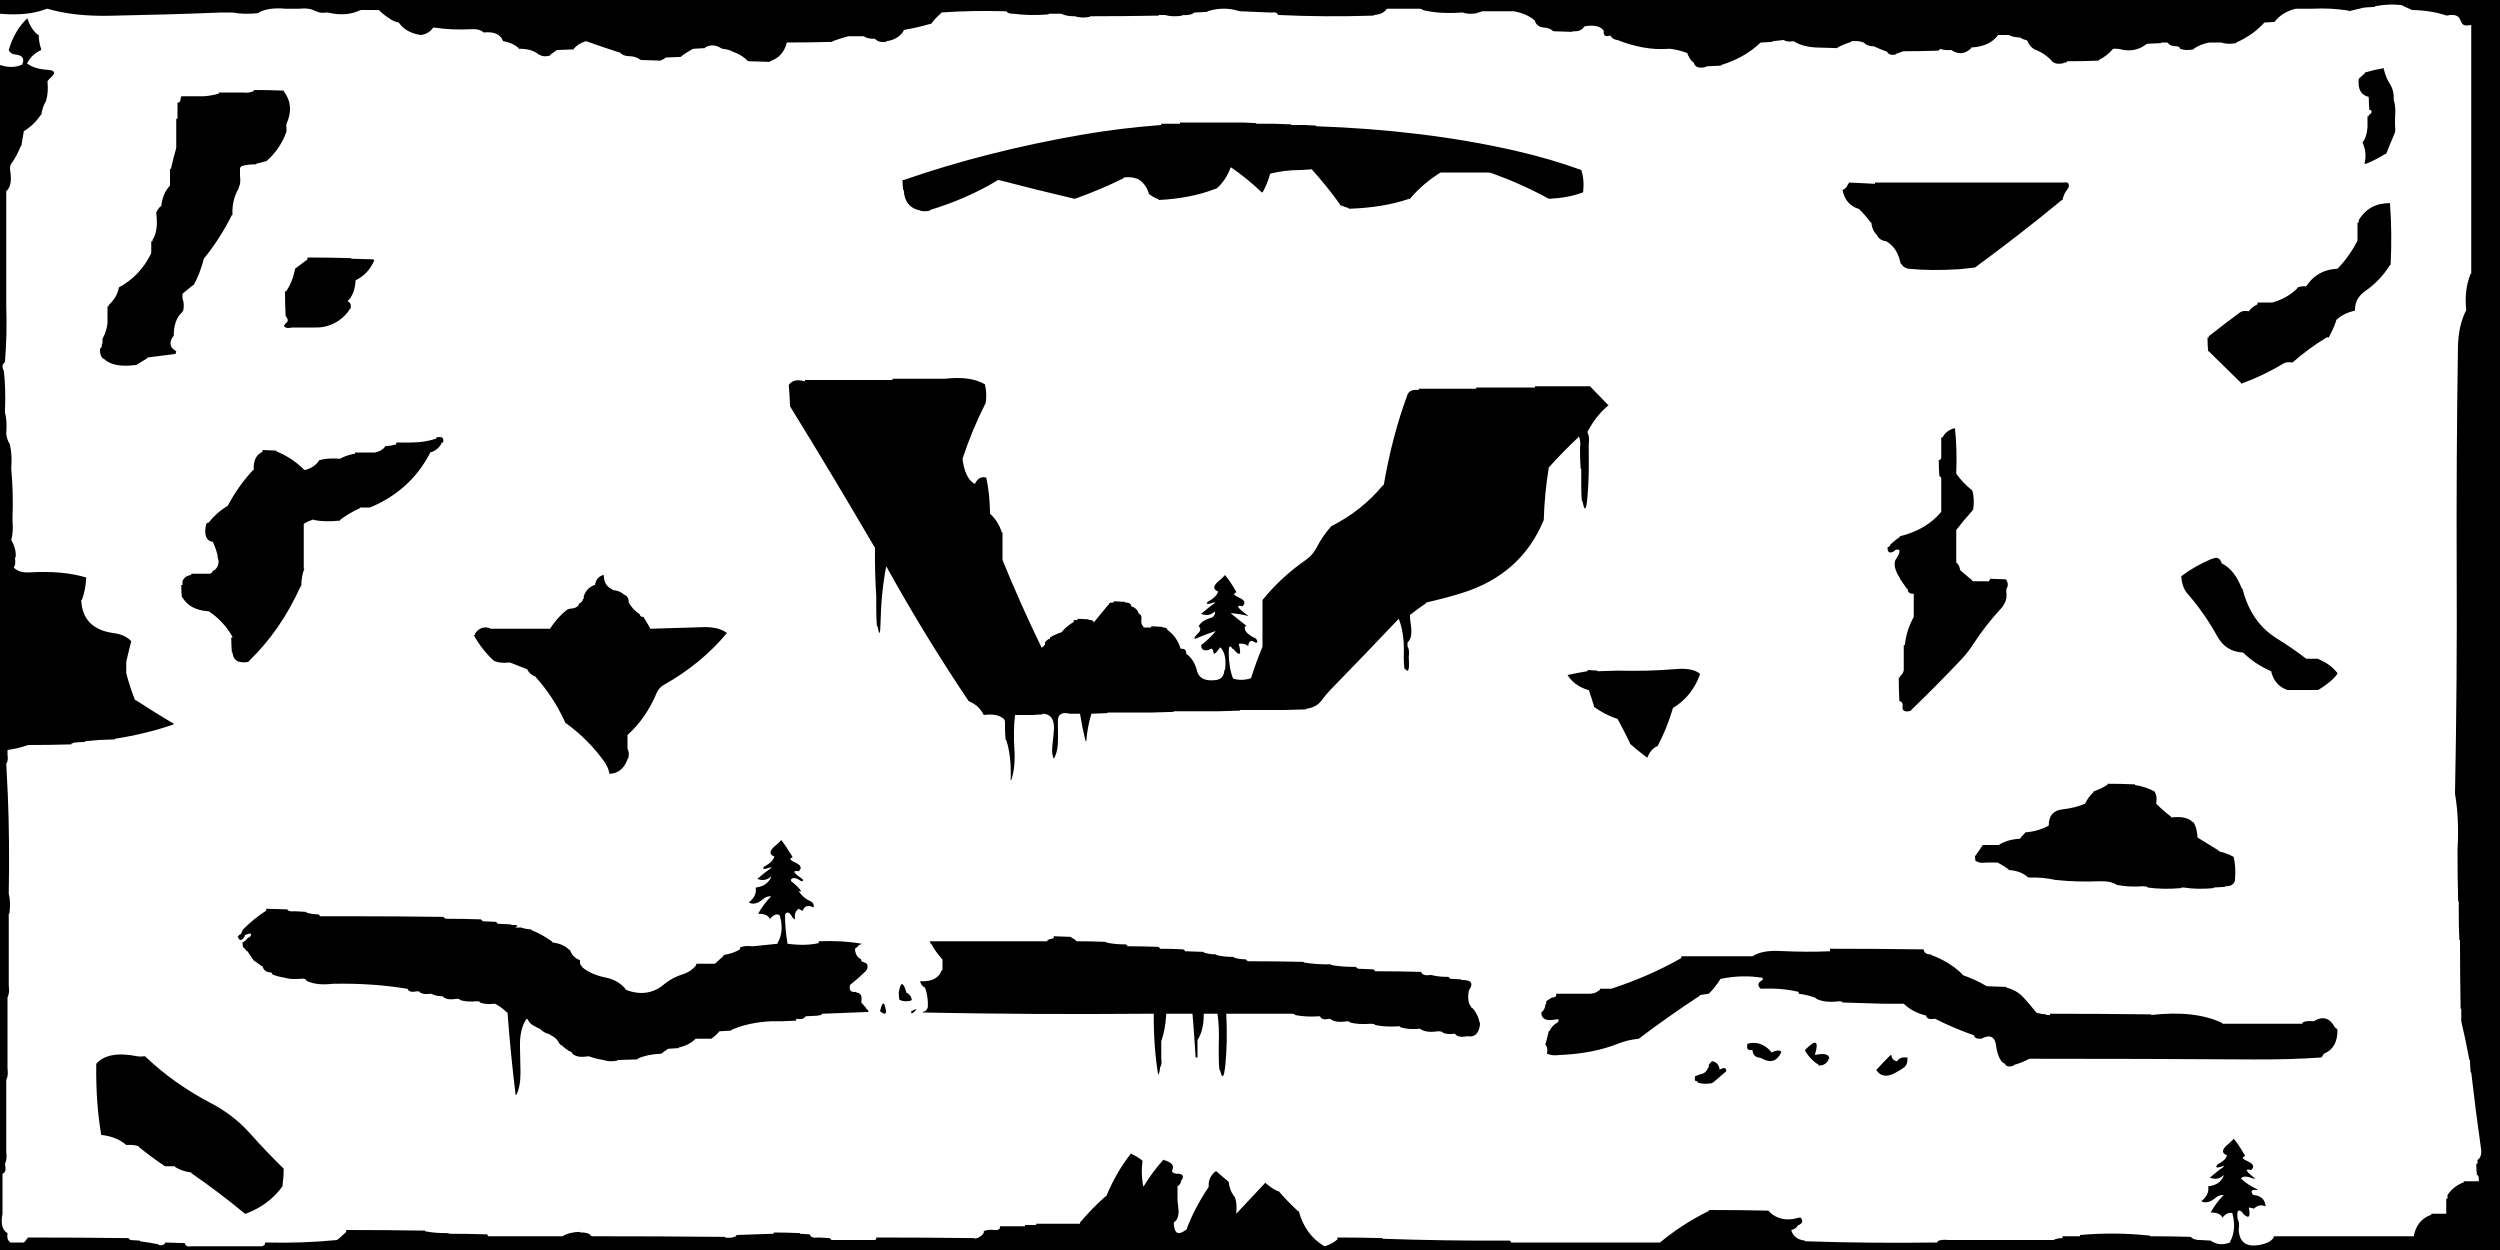 <svg xmlns="http://www.w3.org/2000/svg" xmlns:xlink="http://www.w3.org/1999/xlink" width="2000" height="1000">
  <defs/>
  <g>
    <path stroke="none" fill="#000001" d="M1969 17 L1968.5 16.9 Q1967.3 11.65 1961 12 L1960 12 1957.5 12.5 Q1945.1 8.35 1930 8 L1929.1 7.8 1921 4 1920 3.95 Q1910.65 2.95 1900 5 L1899.95 5.5 1892 6 1891.05 6.1 1879 9 1878.9 8.5 Q1864.85 6.2 1849 7 L1848 7 1837 7 1836.05 7.1 Q1825.8 9.8 1820 17 L1819.95 17.5 1812 18 Q1811.5 18 1811.3 18.25 1802.25 28.25 1789 34 L1788.9 34.5 Q1781.75 35.75 1777 34 L1776 34 1775 34 1768 34 1767 34.1 Q1760 35.5 1755 39 L1754.9 39.5 Q1748.25 40.75 1744 39 L1743.75 38.15 Q1742.95 37.05 1741 37 L1740 36.95 Q1735.8 36.75 1734 34 L1733 34 1729 34 1728.95 34.5 1718 35 1717.2 35.25 Q1709.5 41.45 1699 40 L1698.05 39.85 Q1695.15 38.85 1691 39 1690.5 39 1690.3 39.25 1685.7 44.7 1679 48 L1679 48.5 Q1666.5 49 1654 49 L1653.5 49.1 Q1653.2 50.65 1651 50 L1650.9 50.55 Q1645.8 51.75 1643 50 L1642.3 49.75 Q1637.05 43.45 1629 40 L1628.1 39.8 Q1623.9 37.6 1622 33 L1621.9 32.45 Q1618.45 31.55 1616 30 L1615 29.95 Q1610.35 29.7 1607 28 L1606 28 1599 28 Q1598.5 28 1598.3 28.25 1591.7 37.2 1577 38 L1576.75 38.75 Q1569.5 45.65 1561 40 L1560 40.05 Q1555.25 40.3 1552 39 L1551.75 39.75 1551 40 1551 40.5 Q1537 41 1523 41 L1522.1 41.2 1517 43 1516.9 43.5 Q1511.9 44.65 1510 42 L1509.85 41.45 Q1504.1 39.4 1499 37 L1498 37 Q1493.3 36.75 1491 34 L1490.05 33.8 Q1486.6 32.4 1481 33 L1480.85 33.55 Q1474.95 35.4 1470 38 L1469.95 38.5 1453 38 1452 37.95 Q1441.75 37.25 1435 33 L1434 33.05 Q1429.25 33.75 1427 32 L1426 32.1 1418 33 1417.95 33.5 1409 34 Q1408.5 34 1408.25 34.25 1395.7 46.25 1377 52 L1376.95 52.5 1366 53 1365 53 1364.9 53.55 Q1356.3 55.65 1355 50 L1354.25 49.75 Q1354 49.5 1354 49 1353.5 49 1353.3 48.75 1351.25 46.3 1350 43 L1349.85 42.45 Q1343.5 40 1336 39 L1335 39.05 Q1323.75 39.75 1315 38 L1314 37.9 Q1303.2 35.75 1294 32 L1293.05 31.9 Q1289.45 31.05 1288 28 L1287.85 28.55 Q1282.45 30.1 1283 25 L1282.75 24.2 Q1278.75 19.25 1268 21 L1267.4 21.2 Q1265 25.55 1258 25 L1257.95 25.5 1243 25 1242.25 24.75 Q1239.75 22.25 1235 22 L1234 21.9 Q1229.45 21.05 1228 17 L1227.75 16.3 Q1221.2 10.8 1211 9 L1210 9 1186 9 1185.15 9.25 Q1183.95 9.95 1182 10 L1181.9 10.5 Q1174.75 11.75 1170 10 L1169 10.05 Q1151.25 11.25 1138 8 1138 7.5 1137.8 7.4 L1136 7 1135 7 1110 7 Q1109.5 7 1109.35 7.25 1106.2 11.65 1099 12 L1099 12.5 Q1059.75 13.75 1023 12 L1022.45 11.85 Q1021.55 9.45 1018 10 L1017 10.05 992 9 991.05 8.85 Q979.3 4.95 966 9 L965.95 9.5 956 10 955.2 10.25 Q952.1 12.6 946 12 L945.95 12.5 Q937.8 13.75 932 12 L931 12 927 12 927 12.5 Q900 13 873 13 L872 13 871.9 13.5 Q864.75 14.75 860 13 L859 13 Q853 13 849 11 L848 11 840 11 839 11 838.95 11.5 Q823.75 12.75 811 11 L810 11 Q806.5 10.95 805 9 L804 9 Q777.25 8.25 753 10 L752.75 10.7 Q748.35 14.35 745 19 L744.05 19.15 Q734.05 22.05 723 24 L722.8 24.85 Q718.6 31.65 709 33 L708.95 33.5 Q702.75 34.25 700 31 L699 31 Q693.95 31.05 691 29 L690 29 679 29 678.05 29.15 Q671.85 30.85 666 33 L666 33.5 Q648 34 630 34 L629.45 34.1 Q626.55 45.55 616 49 L615.95 49.5 599 49 598.25 48.75 Q594.05 44.45 588 42 L587.15 41.8 Q583.45 39.55 578 39 L577.15 38.75 Q570.55 34.3 564 38 L563.95 38.5 555 39 554.1 39.2 Q549.4 41.85 545 45 L544.95 45.5 533 46 Q532.5 46 532.25 46.25 531 47.5 529 48 L528.95 48.5 513 48 512.2 47.75 Q509.45 45.6 505 45 L504 45 Q498.5 45 496 42 L495.05 41.85 Q481.9 37.6 469 33 L468.05 33.15 Q462.5 35 459 39 L458.95 39.5 446 40 445.2 40.25 440 44 439.9 44.55 Q434.8 45.75 432 44 L431.2 43.75 Q425.6 38.9 415 39 L414.75 38.3 Q410.2 34.3 403 33 L402.45 32.85 Q399.35 24.65 387 26 383.55 22.95 377 23.35 361.9 24.25 347 22 346.5 22 346.35 22.25 343.35 26.85 337 28 L336 27.9 Q324.45 26.05 319 18 316 17.5 313.55 16.05 307.8 12.7 303 8 L302 8 289 8 288.1 8.2 Q277.05 13.55 262 10 L261 10.05 Q255.75 10.75 253 9 252.5 9 252.15 8.8 247.45 6.05 239 7 L238 7 229 7 228 6.95 Q214.8 5.8 207 10 L206.95 10.5 Q195.25 11.75 186 10 L185 10 184 10 177 10 Q133.75 11.75 88 12.6 58.8 13.2 38 7 L37.05 7.15 Q22.45 12.95 0 11 L0 10 0 0 179 0 358 0 537 0 716 0 895 0 1074 0 1253 0 1432 0 1611 0 1790 0 1969 0 2000 0 2000 179 2000 358 2000 537 2000 716 2000 895 2000 1000 1821 1000 1642 1000 1463 1000 1284 1000 1105 1000 926 1000 747 1000 568 1000 389 1000 210 1000 31 1000 0 1000 0 821 0 642 0 463 0 284 0 105 0 52 Q10.1 55.3 17.8 51.6 L18 51 Q20.6 44.4 12.05 43.55 8.3 43.2 7 40 11.65 24.15 22 14.5 L22 15 Q24.9 23.6 30.2 27.75 L31 28 Q31 33.55 32.85 39.05 L33 40 Q25.4 43.3 21.5 51 L22 51 Q27.75 55.25 37.95 55.85 47.15 56.4 40.3 62.35 39 63.5 38 65 L38.05 66 Q38.75 74.25 37 80 L36.8 80.85 Q33.95 85.45 33 92 32.5 92 32.35 92.25 27.1 100.1 19 105 L18.9 106 17 117 Q16.5 117 16.45 117.15 13.45 124.95 9 131 7.55 133.05 8.2 136.95 10.1 148.6 5 153 L5 168 5 169 5 242 5 243 5 244 Q5.75 267.75 4 289 L3.75 289.85 2 292 Q2 294 2.45 295.9 L3 296 Q4.75 310.75 4 328 L4 329 4 330 Q5.75 336.75 5.05 346 L5 347 Q5.6 351.95 7.75 355.15 L8 356 Q9.75 363.75 9.05 374 L9 375 Q10.75 393.75 10 415 L10 416 10.05 417 Q10.75 425.75 9 432 13.2 439.3 12.5 445.95 L12 446 12.05 447 Q12.75 451.75 11 454 15.05 458.45 24 457.9 50.15 456.35 69 462 68.5 472 65.55 479.85 L65 480 Q65.9 503.15 91.05 506.5 100.25 507.75 105 513 103.4 518.9 101.1 529 L101 530 101 537 101 538 101.1 538.95 Q104 550 108 560 L108.85 560.25 Q125.15 570.85 139 579 L138.85 579.55 Q117.1 587.1 92 591 L91.95 591.5 79 592 78 592.1 68 593 67.95 593.5 60 594 59.05 594.15 Q58 594.5 57 595 L57 595.5 Q40 596 23 596 L22.05 596.15 Q14.75 598.75 6 600 L6 602 6 603 6.05 604 Q6.75 608.75 5 611 L6.25 636 Q7.75 671.9 7 715 8.75 721.75 7.5 730.95 L7 731 7 771 7 772 7 787 7 788 7.05 789 Q7.75 794.75 6 798 L6 837 6 838 6 853 6 854 6.05 855 Q6.75 860.75 5 864 L5 904 5 905 5 920 5 921 5.05 922 Q5.75 927.75 4 931 L4.1 932 Q5.3 937.85 2 939 L2 943 2 944 2 970 2 971 Q-0.25 982.75 5.8 986.35 6 986.5 6 987 5.3 991.7 7.75 993.35 L8 994 18 994 19 994 Q20.5 993 21.4 991.2 21.5 991 22 991 L22 990 Q62.5 990 103 990.5 L103 991 103.75 991.25 104 992 111.95 992.5 112 993 Q119.5 994 126.9 995.5 L127 996 Q130.2 996.7 131.3 995.25 131.5 995 132 995 L132 994 147.95 994.5 148 995 Q148.75 997.7 153 997.05 L154 997 191 997 192 997 209 997 210 997 211.75 995.75 212 995 212 994 Q242.25 994.75 269.9 992 L270.4 991.2 Q270.5 991 271 991 L276.75 985.75 277 985 277 984 Q308.5 984 340 984.5 L340 985 Q348.35 986.65 359 986.5 L359 987 Q374.5 987 390 987.5 L390 988 390.25 988.75 391 989 449 989 450 989 Q455.6 985.6 464 985.5 L464 986 Q468.8 985.75 471.8 987.4 472 987.5 472 988 L473.1 988.8 474 989 Q527 989 580 989.5 L580 990 Q585.25 990.75 588.1 989.2 L589 989 589 988 618 987 619 987 619 986 Q629.5 986 640 986.5 L640 987 647.95 987.5 648 988 Q649.3 990.7 654 990.05 L655 990 663.95 990.5 664 991 664.75 991.25 665 992 698 992 699 992 Q700 992 700.8 991.6 L701 991 701 990 Q740.5 990 780 990.5 L780 991 Q784.45 989.95 786.75 986.8 L787 986 787 985 Q789.95 983.45 795 983.95 L796 984 Q798.75 984.25 799.75 982.85 L800 982 800 981 819 981 820 981 820 980 828 980 829 980 829 979 863 979 864 979 864 978 Q873.4 966.9 884.2 957.25 L885 957 Q893.05 937.55 905 922.5 L905 923 Q909.75 925.25 913.75 928.3 L914 929 Q912.65 937.85 914.5 948.9 L915 949 Q922.15 937.15 931 927.5 L931 928 Q940.45 930.6 937.85 935.95 936.8 938.15 941 939 948.25 938.65 945.6 943.8 L945 944 944.9 945 Q944.25 947.75 942 949 L942 950 942 957 942 958 Q941.95 961.45 942.5 964.95 944 975 939 978 939.35 990.85 948.2 984.25 L949 984 Q955.4 966.85 966.75 949.85 L967 949 Q966.35 942.25 972.2 937.25 L973 937 982.75 945.3 983 946 Q983.8 952.2 986.75 956.2 L987 957 987.75 957.25 988 958 Q989.75 962.75 989.05 970 L989 971 1011.75 946.75 1012 946 Q1017.85 951.1 1022.05 952.85 L1023 953 Q1030.15 961.3 1038.25 968.75 L1039 969 Q1044.2 987.8 1059.15 996.8 L1060 997 Q1065.65 995.15 1069.75 991.7 L1070 991 1070 990 Q1088 990 1106 990.5 L1106 991 Q1155.75 992.75 1208 992.5 L1208 993 Q1208.5 993 1208.75 993.25 L1209 994 1235 994 1236 994 1327 994 1328 994 Q1345.2 979.7 1366.1 969.2 L1367 969 1367 968 Q1391 968 1415 968.5 L1415 969 Q1424.35 978.5 1439.05 974.15 L1440 974 Q1440.5 974 1440.7 974.25 1443.55 978.05 1439 980 L1438.4 980.2 Q1436.8 983.25 1433 984 1435 991.5 1443.95 992.5 L1444 993 Q1495.25 994.75 1549 994 L1550 994 1550 993 Q1552.95 991.45 1558 991.95 L1559 992 1561 992 1562 992 1595 992 1596 992 1642 992 1643 992 Q1645.45 990.45 1650 990.5 L1650 990 1650 989 1663 989 1664 989 1664 988 Q1692 985.5 1719.95 988.5 L1720 989 Q1736.5 989 1753 989.5 L1753 990 Q1755.2 991.8 1759 992 L1760 992 1768.95 992.5 1769 993 1769.85 993.25 Q1775.85 997.05 1784 994 L1784.2 993.1 Q1789.2 983.95 1786 971 L1785.9 970.45 Q1781.8 969.45 1778 974 L1778 974.5 Q1776.8 970.15 1769 970 L1768.5 970 Q1772.8 962.25 1779 956 1775 956 1772.9 957.9 1766.3 963.7 1761 961 1767.85 955.55 1766.5 949 L1767 949 Q1775.9 947.9 1778.8 940.95 L1779 940 Q1774.25 944.75 1767.5 942 L1768 942 Q1773.85 936.85 1779.55 933.05 L1778 933 Q1770.55 935.65 1774.3 931.25 1774.5 931 1775 931 1781.1 927.6 1781.5 924 L1781 924 Q1774.85 921.35 1783.1 914.85 L1786.05 912.05 1787 911 Q1790.9 915.6 1795.8 924.1 L1796 925 Q1791.6 926.05 1798.4 929.15 1805.1 932.2 1801 936 1793.5 934.25 1801.95 941.05 1805.15 943.65 1803 943 1795.7 940 1793.25 942.25 1793 942.5 1793 943 1798.4 948.1 1805.8 951.4 1806 951.5 1806 952 1799 951.2 1802.35 955.75 1802.5 956 1803 956 1811.7 956.8 1812.5 965 L1812 965 Q1807.55 962.85 1803.05 966.95 L1801.8 966.5 1799 966 Q1801.4 977.8 1794.25 970.75 L1794 970 Q1789.15 965.4 1789.95 974 L1790 975 Q1791.8 977.8 1791.05 983 L1791 984 Q1791.95 1000.5 1811.3 995.05 1816.6 993.6 1819 990 L1819 989 1930 989 1931 989 Q1933.35 976.35 1944.05 972.15 L1945 972 1945 971 1956 971 1957 971 1957 970 1957 959 1958 959 1958 958 1958 956 Q1962.4 949.4 1970.05 946.2 L1971 946 1971 945 1982 945 1983 945 1983.05 944 Q1983.25 941.3 1982 940 L1981.5 939.95 Q1981.05 935.55 1981 931 L1982 931 1982 930 1982 928 Q1984.8 926.25 1985 922 L1985 921 1984.95 920 Q1980.35 887.65 1977 858 L1976.5 857.95 Q1976.05 853 1976 848 L1975.5 847.9 Q1972.55 832 1969 817 L1969 816 1969 808 1969 807 1968.5 807 Q1968 780 1968 753 L1968 752 1967.5 752 Q1967 742 1967 732 L1967 731 1967 730 1967 722 1967 721 1966.5 721 Q1966 700.5 1966 680 L1966.05 679 Q1967.4 654.6 1964 635 1965.75 547.25 1965.35 457 1965 367.5 1966.35 278 1966.6 260.6 1973 248 1971.2 232.35 1976.45 219.15 1976.5 219 1977 219 L1977 40 1977 20 1976 20.1 Q1969.65 21.4 1969 17 M1892 58 Q1899.3 55.85 1907 54.5 L1907 55 Q1908.55 61.95 1911.9 67.1 1915.3 72.35 1915 80 1916.8 85.75 1916.05 94 L1916 95 1916 99 1916 100 1916.05 101 Q1916.75 105.75 1915 108 L1914.8 108.9 Q1911.75 115.75 1909 123 L1908.15 123.2 Q1901.1 127.6 1893 131 L1891.55 131 Q1893.85 122.3 1890 114 1893.5 109.5 1893.95 102 L1894 101 1894 100 1894 93 1895 93 1895 92 Q1898.45 90 1896.75 88.25 L1896 88 1895.5 87.95 Q1895.05 83 1895 78 L1894.9 77.5 Q1885.65 75.35 1887 63 L1891.75 58.75 1892 58 M1887 178 L1887 177 1887 176 Q1895.35 162.35 1912 162.5 L1912 163 Q1913.75 186.25 1912.5 212 L1912 212 Q1904.1 224.6 1892 233 1883.85 238.7 1884 248 L1883.9 248.5 Q1874.6 250.65 1869 256 L1868.85 256.95 Q1866.35 263.85 1863 270 L1861.5 269.85 Q1846.75 278.75 1834 290 1829.25 289.25 1826.85 290.75 1811.25 300.25 1793 307 L1792.75 306.25 1767 281 1766.5 280.95 Q1766 275.5 1766 270 L1767 270 1767 269 Q1779.3 259.3 1791.95 249.95 1794.25 248.25 1799 249 1801.55 245.55 1805.8 243.6 1806 243.5 1806 243 L1806 242 1817 242 1818 242 Q1830 238.5 1837.75 230.75 L1838 230 Q1840.4 228.95 1844 229 L1845 229 Q1853.5 216.05 1869 215.05 L1870 215 Q1879.35 205.35 1885.8 192.9 L1886 192 1886 191 1886 178 1887 178 M1651 146 Q1656.55 145 1654.55 150.85 L1654 151 1653.75 151.8 Q1651 155 1650 160 L1649.2 160.25 Q1615.5 188 1580 214 L1567.95 215.35 Q1544.1 216.8 1527 215 L1526.05 214.85 Q1522.6 213.95 1521 211 L1520.5 210.9 Q1518.15 198.35 1509 193 L1508 192.9 Q1503.95 192.05 1502 189 L1501.75 188.25 Q1497.85 184.7 1497 178 L1496.35 177.75 Q1492.1 171.9 1487 167 L1486.05 166.85 Q1476.25 163.25 1474 152 1477.3 150.75 1478.45 147.15 1478.5 147 1479 147 L1479 146 1499 147 1500 147 1500 146 1531 146 1532 146 1570 146 1571 146 1603 146 1604 146 1650 146 1651 146 M1564 343 Q1565.75 359.25 1565 378 L1565 379 Q1570.45 386.55 1577.75 392.3 L1578 393 Q1579.75 399.25 1578.5 407.95 L1578 408 1577.75 408.75 Q1571.05 416.05 1565 424 L1565 425 1565 449 1565 450 Q1567.3 451.7 1567.9 455 L1568 456 1577.75 464.3 1578 465 1588 465 1589 465 Q1591.15 465.65 1591.5 464.1 L1592 464 1592 463 1604.95 463.5 1605 464 Q1607.35 467.35 1605.2 471.1 L1605 472 1605.05 473 Q1605.75 478.75 1604 482 1602.75 484.75 1600.8 486.8 1588.3 500.3 1578.1 516.05 1573.95 522.45 1568.8 527.85 1549.35 548.35 1529 568 L1528.85 568.55 Q1523.25 570.3 1522 567 L1522.05 566 Q1522.7 561.75 1520 561 L1519.5 560.95 Q1519 551.5 1519 542 L1520 542 1520 541 Q1522 539.5 1522.85 536.95 L1523 536 1523 535 1523 516 1524 516 1524 515 Q1525.4 503.7 1530.8 493.9 L1531 493 1531 492 1531 475 1530 475 Q1526.2 474.8 1526 471 L1525.3 470.75 1520 463 1519.75 462.15 Q1517.25 458.7 1516 454 1515.25 449.75 1516.55 447.7 1522.95 437.95 1516 440 L1515.75 440.65 Q1510 444.35 1510 438 L1511.1 437.2 1512 437 1512 436 Q1515.5 432.5 1519.75 429.65 L1520 429 Q1540.85 423.85 1552.75 409.8 L1553 409 1553 408 1553 383 1552.8 382.1 1552 381 1551.5 380.95 Q1551 374.5 1551 368 L1552 368 1552.8 366.9 1553 366 1553 365 1553 350 1554 350 Q1557.05 344.05 1564 342.5 L1564 343 M1360 539 L1359.85 539.95 Q1353.5 557 1339 566 L1338.45 566.15 Q1333.5 583 1326 597 L1325.1 597.2 Q1320.05 600.05 1318 606 L1317.2 605.75 Q1310.35 600.6 1304 595 L1303.8 594.1 Q1299.1 584.4 1294 575 L1293.05 574.85 Q1283.55 571.45 1276 566 L1275.45 565.85 Q1273.4 558.6 1271 552 L1270.05 551.85 Q1259.45 548.55 1254 540 1261.4 538.4 1269 537.1 L1270 537 1270 536 1277.95 536.5 1278 537 1294 536.5 Q1318.65 537.15 1340.95 535.25 1353.9 534.1 1360 539 M1374 765 L1401 765 1402 765 Q1409.55 760.05 1424.05 760.8 1446.3 761.85 1463.95 761 L1464 760 1464 759 Q1501.5 759 1539 759.5 L1539 760 Q1539.8 763.8 1545 763.5 L1545 764 Q1559.6 769.4 1569.75 779.25 L1570 780 Q1580.4 783.65 1589.15 788.8 L1590 789 1604.95 789.5 1605 790 Q1613.7 792.3 1618.95 798.15 1624.15 803.85 1629 810 1632.25 811.3 1637 811.5 L1637 812 1639 812 1640 812 1640 811 Q1680.5 811 1721 811.5 L1721 812 Q1755.9 808 1777.8 818.4 L1778 819 1841 819 1842 819 1842 818 Q1845 816.45 1850 816.95 L1851 817 Q1861.7 810.5 1867.75 821.6 1868 822 1868.7 822.45 1869.55 823.05 1870 824 1870 838.5 1859.35 842.85 1859 843 1858.6 843.8 1858 845 1857 846 1831.25 847.75 1803 847.55 1713.5 847 1624 847 L1623.1 847.2 Q1617.65 850.15 1611 852 L1610.85 852.55 Q1605.25 854.35 1604 851 1601.85 850.15 1600.6 848.25 1599.25 846.2 1598.1 842.6 1597.35 840.2 1596.95 836.9 1595.6 825.4 1585 831 L1584 831 Q1579.85 831.15 1579 828 L1578.05 827.85 Q1562.3 822.25 1548 815 L1547 815.1 Q1542.1 815.9 1541 813 L1540.9 812.45 Q1529.85 809.7 1523 803 L1522 803 1508 803 1507 803 1474 802 Q1474 801.5 1473.8 801.4 L1472 801 1471 801.05 Q1459.6 802.4 1453 799 L1452.85 798.45 Q1446.55 795.95 1439 795 1439.05 793.5 1438.65 793.45 1425.25 790.25 1409 791 L1408.25 790.75 Q1404.5 786.95 1410 784 L1410.3 782.3 Q1394.05 779.55 1377 783 1376.5 783 1376.35 783.2 1372.3 789.8 1367 795 L1366.05 795.15 1360 796 1359.75 796.65 Q1334.6 813.1 1311 831 1301.9 831.9 1294.4 834.95 1274.8 842.8 1248 844 L1247 844.05 Q1241.3 844.75 1238 843 L1237.5 843 Q1238.7 838.65 1236 835 L1236.55 834.9 1239 825 1239.6 824.8 Q1241.75 820.25 1246 818 1248.65 814.75 1244.1 815.6 1233.25 817.75 1233 810 1236 808 1236.5 803.05 L1237 803 1237 802 1237 801 1241.15 798.2 1242 798 Q1243.95 797.95 1244.75 796.85 L1245 796 1245 795 1271 795 1272 795 Q1276.75 794.75 1279.25 792.25 1279.5 792 1280 792 L1280 791 1288 791 1289 791 Q1319.15 781.15 1344.8 766.6 1345 766.5 1345 766 L1345 765 1373 765 1374 765 M1599 676 Q1605.3 671.8 1615 671.05 L1616 671 Q1617.55 668.55 1619.75 666.7 L1620 666 Q1630.9 664.95 1638.8 660.6 1639 660.5 1639 660 1639.15 648.65 1649.95 647.5 1659.9 646.4 1668 643 1670.6 637.6 1674.75 633.75 L1675 633 Q1680.7 631.2 1685.15 628.25 L1686 628 1686 627 Q1697 627 1708 627.5 L1708 628 Q1717.05 629.45 1723.8 633.35 1724 633.5 1724 634 1725.8 636.8 1725.05 642 L1725 643 Q1730.5 648.5 1736.75 653.3 L1737 654 Q1749.05 652.45 1754.25 657.75 L1755 658 Q1757.5 662.5 1757.95 669 L1758 670 1774.8 680.35 Q1775 680.5 1775 681 1781.45 682.55 1786.8 685.4 L1787 686 Q1788.75 693.25 1788.05 703 L1788 704 1787.85 704.95 Q1786.25 709.25 1780 709 L1779.95 709.5 1771 710 1770.95 710.5 Q1757.75 711.75 1747 710 L1746 710 1745 710 1744.95 710.5 Q1730.25 711.75 1718 710 L1717.85 709.45 1715 709 1714 709.05 Q1702.75 709.75 1694 708 L1693.15 707.75 Q1688.7 704.85 1681 705 L1680 705 Q1661.25 705.75 1645 704 L1644.05 703.9 Q1634.75 701.75 1623 702 L1622.25 701.75 Q1616.8 696.7 1607 696 L1606.75 695.35 Q1602.65 692.35 1598 690 L1597 690 1590 690 1589 690.05 Q1583.8 690.75 1581 689 L1580.45 688.9 Q1580 687 1580 685 1582.85 681.4 1585.35 677.2 1585.5 677 1586 677 L1586 676 1598 676 1599 676 M1794 471 Q1799.3 492.2 1813.2 504.65 1817 508 1821.25 510.65 1833.7 518.3 1845 527 L1853 527 1854 527 Q1863.8 530.75 1869.75 538.2 L1870 539 Q1865.15 545.65 1854.85 551.8 L1854 552 1831 552 1830 552 Q1820 548.6 1817.15 537.95 L1817 537 Q1804.05 531.45 1794.75 522.25 L1794 522 Q1780.6 521.25 1773.85 509.1 1763.55 490.45 1749.95 474.9 1745.6 469.9 1745 461 1755.8 452.8 1769.1 447.2 L1770 447 Q1775.55 444.4 1777.45 450.85 L1778 451 Q1787.85 456.2 1793.45 470.85 L1794 471 M1463 847 Q1461.3 852.3 1455 852.5 L1455 852 Q1448.25 847.7 1444.2 840.85 L1444 840 Q1456.75 827 1452.15 843.05 L1452 844 Q1463.25 841.5 1463.5 847 L1463 847 M1402 840 L1401 840.05 Q1396.55 840.45 1398 835 1408.6 832.1 1416.75 841.2 L1417 842 Q1423.25 839.25 1424.75 841.2 L1425 842 Q1419.75 852.6 1409.65 846.85 1408.7 846.3 1407 846 L1406.05 845.85 Q1402.3 844.75 1402 840 M1526 846 Q1526.3 851.8 1523.05 854.1 1519.85 856.35 1515.8 858.5 1506 863.65 1501 856 1506.45 849.95 1512.25 844.25 1512.5 844 1513 844 1513.55 848 1517.05 848.9 L1518 849 Q1518 848.5 1518.25 848.2 1520.35 845.35 1526 846 M1369.25 849.25 Q1369.5 849 1370 849 1375 850.05 1375.7 855.7 L1376.65 855.25 Q1381 853 1381 857 L1370.8 865.75 1370 866 1369.9 866.5 Q1362.75 867.75 1358 866 L1358 865 1357 864.95 Q1355.3 864.7 1356 862 L1356 861 Q1358.45 860 1361.05 859.15 L1362 859 Q1365.25 857.75 1366.45 854.15 L1367 854 1367 853 1367 852 Q1368 850.5 1369.25 849.25 M1190 138 L1189 138 1179 138 1178 138 1165 138 1164 138 1153 138 1152.15 138.2 Q1138.3 146.8 1128 159 L1127.05 159.15 Q1106.2 166.2 1079 167 L1078.85 166.45 Q1075.15 165.4 1072 164 L1071.75 163.15 Q1061.1 148.4 1049 135 L1048.95 135.5 1041 136 1040 136 Q1026.65 136.15 1016 139 L1015.85 139.95 Q1013.65 147.65 1010 154 L1009.25 153.75 Q998 142.95 985 134 984.5 134 984.45 134.15 980.6 144.6 973 151 L972.05 151.15 Q952.7 158.7 927 160 L926.85 159.45 Q922.25 157.75 919 155 L918.85 154.05 Q916.4 146.6 910 143 L909.05 142.85 Q905.25 141.25 899 142 L898.8 142.6 Q880.3 151.8 860 159 L859.05 158.9 Q828.75 151.8 799 144 L798.15 144.2 Q773.85 158.9 744 168 L743.9 168.5 Q738.25 169.75 735 168 L734.05 167.85 Q723.65 164.85 723 152 L722.5 151.95 Q722 148 722 144 L723 144 Q789.45 120.95 865.95 107.7 896 102.5 929 100 L929 99 937 99 938 99 943 99 944 99 944 98 957 98 958 98 993 98 994 98 1004.95 98.5 1005 99 1018 99 1019 99 1032.95 99.5 1033 100 1043 100 1044 100 1052.95 100.5 1053 101 Q1139.5 104 1212.1 120.55 1240.05 126.95 1265 136 1267.6 143.4 1266.5 153.95 L1266 154 Q1254.75 158.25 1240 159 L1239 159 Q1217.7 147.3 1193.75 138.65 1192 138 1190 138 M1107 388 Q1113.65 349.15 1125.9 315.95 1127.65 311.2 1135 312 L1135 311 1143 311 1144 311 1161 311 1162 311 1180 311 1181 311 1181 310 1189 310 1190 310 1200 310 1201 310 1208 310 1209 310 1227 310 1228 310 1228 309 1235 309 1236 309 1254 309 1255 309 1271 309 1272 309 1286.25 323.75 1287 324 Q1276.65 332.65 1270.2 345.1 L1270 346 Q1271.75 349.25 1271.05 355 L1271 356 1271 363 1271 364 Q1271.3 381.8 1270 397.1 1268.55 414.35 1266 401 L1265.5 400.95 Q1265 395.5 1265 390 L1265 389 1265 375 1264.5 374.95 Q1264 367 1264 359 L1264.05 358 Q1264.75 352.25 1263 349 L1262.75 349.75 Q1250.35 361.35 1239 374 L1238.9 375 Q1235.7 394.2 1235 416 1217.1 459.6 1169.45 474.45 1156.1 478.6 1141 482 L1140.75 482.65 Q1134.05 487.1 1128 492 1127.95 495.5 1128.55 498.9 1130.4 510.3 1126 514 L1126 516 1126 517 Q1127.75 519.8 1127.05 525 L1127 526 1127.05 527 Q1127.95 540.55 1124 535 L1123.5 534.95 Q1123.05 530.5 1123 526 L1123 525 Q1123.8 507.2 1119 495 1092 523.5 1064.6 551.6 1060.65 555.65 1057.5 560.05 1053.4 565.9 1045 567 L1044.95 567.5 1028 568 1027 568 1014 568 1013 568 992 568 991.95 568.5 975 569 974 569 960 569 959 569 939 569 938.95 569.5 922 570 921 570 909 570 908 570 886 570 885.95 570.5 873 571 872.85 571.95 Q869.95 581.45 869 593 L868.45 592.9 Q865.8 582.2 864 571 L863 571 856 571 Q846.15 568.65 846.3 577 L846.4 591 Q846.45 601.45 843 607 841.25 603.25 841.85 597 L842.95 586.25 Q844.75 571.2 834 571 L833.95 571.5 826 572 825 572 812 572 Q810.6 584.6 811.5 598.95 812.5 614 809 624 L808.5 624 Q809.3 605.2 805 592 L804.5 591.95 Q804 587 804 582 L804 578 Q804 576 803 575.1 797.95 570.55 787 572 783.4 564.6 775.85 561.35 775 561 774.7 560.55 739.8 508.7 709 453 704.9 473.9 704.4 499 704.15 512.6 702 501 L701.5 500.95 Q701 494 701 487 L701 486 701 477 700.95 476 Q699.75 457.7 700 438 L699.15 436.9 Q666.15 380.4 632 325 L632 324 Q631.7 315.8 631 308 634.8 302.65 643.05 304.85 L644 305 644 304 656 304 657 304 674 304 675 304 684 304 685 304 713 304 714 304 714 303 727 303 728 303 744 303 745 303 755 303 756 303 Q776.25 300.7 787.8 307.35 788 307.5 788 308 789.75 314.25 788.5 322.95 L788 323 787.8 323.9 Q777.6 344.1 770 367 771.85 382.15 779.15 386.75 L780 387 Q782.95 380.95 788 381.9 L789 382 Q791.75 394.7 792 410 L792 411 Q798.4 416.6 801.45 425.85 L802 426 802 447 802 448 Q816.5 483.5 832.8 517.1 L833 518 Q834.7 517.7 835.4 516.2 L836 516 836 515 836 514 Q837.2 512.2 839.1 511.2 L840 511 840 510 Q843.7 507.7 848.05 506.15 L849 506 Q853.05 501.05 858.8 497.65 L859 497 859 496 861 496 862 496 862 495 870.95 495.5 871 496 Q873.75 495.8 874.75 497.2 L875 498 886.3 484.25 Q886.5 484 887 484 L887 483 Q888.05 482.05 890 482 L891 482 891 481 899.95 481.5 900 482 Q903.7 481.75 904.8 484.1 L905 485 Q909.2 486.3 910.8 490.1 L911 491 Q913.7 491.75 913.05 496 L913 497 Q913.1 499.9 914.75 501.3 L915 502 920 502 921 502 921 501 929.95 501.5 930 502 Q932.75 501.8 933.75 503.2 L934 504 Q941.4 509.1 944.45 518.85 L945 519 Q948.65 518.8 948.95 522 L949 523 Q955.45 527.55 957.85 537.55 958.15 538.85 959.5 540.6 963.2 545.3 973 544 979.1 543.1 979.5 536.05 L980 536 Q981.6 523.9 976.7 518.25 976.5 518 976 518 971.15 525.2 970.75 521.9 970.2 517.3 967 520 961.3 521.2 961.05 517 L961 516 Q967.55 511.05 972.5 505 L972 505 Q964.1 507.6 956.9 510.8 L956 511 Q954.4 510.6 959 506 961.45 503.5 959 501 960.75 496.7 969.05 494.15 972.15 493.15 972 489 967.25 493.75 960.5 491 L961 491 Q966.85 485.85 972.55 482 L971 482 Q963.4 484.6 966.3 481.25 966.5 481 967 481 973.65 477.15 974.5 473 L974 473 Q967.9 470.35 976.1 463.85 977.65 462.65 979.05 461.05 L980 460 Q983.9 464.6 988.8 473.1 L989 474 Q984.6 475.05 991.4 478.15 998.1 481.2 994 485 986.5 483.25 995.05 489.95 L999 493 Q994.45 491.5 985 490.5 L985 491 997.55 501 996 501 Q994.5 506.05 1004.25 510.6 1005.05 510.95 1005.55 512.2 1006.65 514.65 1004 514 999.4 510.45 998.55 516.8 998.55 517 997.6 516.25 995.45 514.55 991 515 994.55 528.65 986.7 519.25 986.5 519 986 519 983.05 514.5 983 521 L983 522 Q983 534 986.45 542.85 L987 543 Q993.6 544.95 1000.85 542.55 L1001 542 Q1004.95 529.45 1009.8 517.9 L1010 517 1010 481 1010 480 Q1025 461.5 1045.05 447.65 1050.15 444.15 1053.45 437.75 1058.15 428.65 1065 421 1089.55 408.55 1106.3 388.25 1106.5 388 1107 388 M651 726 Q644.45 722.7 642.25 728.35 642.05 728.95 640.9 728.15 L639 727 Q635.15 729.45 636 735.15 636.15 736.25 634 734 630.85 727.85 628.25 731.2 628 731.5 628 732 628.1 743.85 629.9 754 L630 755 Q644.3 756.9 654.9 754.5 L655 754 655 753 Q673.75 752.25 689.5 755 L688.7 755.55 687 756 686.75 756.75 684 759 Q684.25 765.25 688.8 767.4 L689 768 Q688.9 769.65 691 769.5 L691 770 Q695.25 770.3 693.55 775.85 L693 776 692.75 776.75 Q686.7 782.7 680 788 678.55 794.45 685 793.5 L685 794 Q690.15 794.35 689.1 801 L689 802 692.75 806.2 693 807 Q694 807.5 694.4 808.3 L694.9 809.55 658 811 657.5 811.1 Q657.15 812.65 655 812 L654.95 812.5 645 813 Q644.5 813 644.35 813.25 642.55 816.05 637 815 L637 816 636.95 816.5 626 817 625 817 618 817 617 817 Q598.45 817.95 585 824 L584.95 824.5 576 825 Q575.5 825 575.3 825.25 572.6 828.6 569 831 L568 831 557 831 Q556.5 831 556.25 831.25 551.2 836.2 543 838 L542.95 838.5 535 839 Q534.5 839 534.15 839.25 531.5 841 529 843 L528 843.05 Q517.5 843.5 510 847 L509.95 847.5 495 848 494 848 493.9 848.5 Q487.25 849.75 483 848 L482 847.9 Q476.1 846.9 471 845 L470 845.1 Q461.6 846.4 458 843 L457.75 842.25 456 841 455.15 840.75 Q451.9 838.6 449 836 L448.25 835.75 Q448 835.5 448 835 447.5 835 447.4 834.8 445.15 829.85 440 828 L439.9 827.45 Q434.75 826.25 432 823 L431.1 822.8 426 820 Q423.55 818.45 422.35 815.85 421.7 814.3 420.6 816 415.55 824.05 416 838.05 L416.4 858 Q416.45 869.45 413 876 L412.5 875.95 Q408.5 843.5 406 810 L405.25 809.75 Q401.3 805.7 396 803 L395 803.05 Q388.25 803.75 384 802 L383.8 801.4 382 801 381 801.05 Q373.25 801.75 368 800 L367.8 799.4 366 799 365 799.1 Q357.1 800.4 354 797 L353 797 Q348.25 796.75 345 795 L344 795.05 Q338.75 795.75 336 794 L335.8 793.4 334 793 333 793.1 Q327.2 794.35 326 791 L325 790.9 Q298.5 786.5 267 787 L266 787.05 Q253.55 788.45 246 785 L245.45 784.85 Q244.55 782.45 241 783 L240 783.05 Q232.25 783.75 227 782 L226 781.9 Q222.35 781.2 219 780 L218.25 779.75 217 778 216 777.95 Q211.1 777.4 210 773 L209.15 772.75 204 769 203.3 768.75 Q200.5 765 198 761 L197.25 760.75 195 758 194.45 757.9 Q194 756 194 754 196.65 752.65 198.35 750.25 198.5 750 199 750 199.5 750 199.7 749.75 203.3 745.15 196 748 L195.8 748.9 Q192.3 755 190 749 L191 749 191 748 Q193.2 747.7 193.5 745.05 L194 745 194 744 Q202.4 735.4 212.75 728.65 L213 728 213 727 229.95 727.5 230 728 Q231.65 729.35 235 729.05 L236 729 244.95 729.5 245 730 Q249.1 731.45 255 731.5 L255 732 255.75 732.25 256 733 278 733 279 733 Q317 733 355 733.5 L355 734 Q355.5 734.5 356.1 734.8 L357 735 Q371 735 385 735.5 L385 736 385.75 736.25 386 737 396.95 737.5 397 738 397.75 738.25 398 739 408.95 739.5 409 740 Q416.85 739.75 412 742 L414 742 417 742 Q420.25 743.3 425 743.5 L425 744 Q434.2 747.75 441.75 753.3 L442 754 Q450.5 754.95 455.25 759.75 L456 760 Q457.9 765.6 463.1 767.8 L464 768 Q463.5 771.95 465.8 773.35 466 773.5 466 774 473.25 779.75 484 781.9 495.3 784.2 501 792 518.35 798.4 531.25 787.45 537.6 782.1 546.15 779.45 553.2 777.2 557 772 L557 771 571 771 572 771 578.75 764.75 579 764 Q586.3 762.8 591.8 759.65 L592 759 592 758 Q595.4 756.4 601 756.95 L602 757 603 756.95 622 755 622.2 754.15 Q627.3 745.3 624 733 L623.75 732.3 Q620.95 729.85 616 735 L616 735.5 Q614.6 731.15 607 731 L606.5 731 Q610.8 723.25 617 717 613 717 610.9 718.9 604.4 724.8 599 722 605.85 716.55 604.5 710 L605 710 Q613.75 708.75 616.8 701.9 L617 701 Q612.25 705.75 605.5 703 L606 703 Q611.85 697.85 617.5 694 L616 694 Q608.4 696.6 611.3 693.25 611.5 693 612 693 618.65 689.15 619.5 685 L619 685 Q612.9 682.35 621.1 675.85 622.65 674.65 624.05 673.05 L625 672 Q628.75 676.75 633.8 685.15 L634 686 Q629.6 687.05 636.4 690.15 643.1 693.2 639 697 631.2 695.75 640.75 702.35 644.15 704.7 641 705 635 700.7 632.8 703.6 632.5 704 633 705 639.4 710.1 641 713 L639 713 Q642.55 718.5 648.9 721.25 651.2 722.25 651 726 M744.4 754.8 Q744 754 744 753 L837 753 838 753 838 752 Q840.2 751.2 842.9 750.55 L843 750 843 749 856.95 749.5 857 750 Q859 751 860.75 752.3 L861 753 Q873 753 885 753.5 L885 754 Q891.9 755.6 901 755.5 L901 756 901.75 756.25 902 757 Q914.5 757 927 757.5 L927 758 927.75 758.25 928 759 Q937.5 759 946.95 759.5 L947 760 Q947.5 760 947.75 760.25 L948 761 962.95 761.5 963 762 Q967.1 763.45 973 763.5 L973 764 Q978.95 765.6 987 765.5 L987 766 Q991.1 767.45 997 767.5 L997 768 Q997.5 768.5 998.1 768.8 L999 769 Q1021 769 1043 769.5 L1043 770 Q1052.85 771.65 1065 771.5 L1065 772 Q1073.85 773.65 1085 773.5 L1085 774 Q1085.5 774.5 1086.1 774.8 L1087 775 1098.95 775.5 1099 776 1099.75 776.25 1100 777 Q1118.5 777 1137 777.5 L1137 778 Q1138.7 780.85 1144 780.05 L1145 780 Q1150.95 781.6 1159 781.5 L1159 782 1159.75 782.25 1160 783 1168.95 783.5 1169 784 Q1181 783.65 1175.25 792.15 1175 792.5 1175 793 1173.6 801.4 1176.75 805.2 L1177 806 1177.75 806.25 Q1182.35 811.15 1184 819 L1183.95 820 Q1182.45 830.45 1174 829 L1173 829.1 Q1166.15 830.35 1164 827 L1163 827.05 Q1157.3 827.75 1154 826 L1153.85 825.45 1151 825 1150 825.05 Q1140.55 826.45 1136 823 L1135 823.05 Q1126.8 823.75 1121 822 L1120.25 821.75 Q1120 821.5 1120 821 L1119 821.05 Q1108.25 821.75 1100 820 L1099.85 819.45 1097 819 1096 819.05 Q1086.75 819.75 1080 818 L1079.8 817.4 1078 817 1077 817.1 Q1068.1 818.45 1064 815 L1063 815.1 Q1057.2 816.35 1056 813 L1055 813.05 Q1044.25 813.75 1036 812 1036 811.5 1035.8 811.4 L1034 811 1033 811 981 811 Q982.15 833.65 980.25 852.15 978.65 867.65 976 856 L975.5 855.95 Q975 850.5 975 845 L975 844 975 836 975 835 Q975.55 821.95 974 811 L973 811 963 811 963 812 Q962.95 824.45 958 832 L958 833 958 846 956.5 845.9 Q955.4 827.6 954 811 L953 811 933 811 932.95 812 Q932.25 823.75 929 833 L929 845 929 846 929.05 847 Q929.75 851.75 928 854 928 857 926.8 859.45 L926.5 859.75 Q922.8 836.7 923 811 L916 811 Q825.75 811.75 738 810 L739.1 809.2 740 809 Q742.25 807.25 742.3 805 742.55 796.95 740 790 L739.2 789.75 Q736.9 788.1 736 785 L738 785 739 785 Q750.2 784.7 753.45 776.15 753.5 776 754 776 L754 775 754 768 753.75 767.25 Q748.65 761.85 745 755 744.5 755 744.4 754.8 M354 354 Q353.5 354 353.4 354.2 350.7 360.2 344 362 L343.8 362.9 Q328.15 392.65 296 406 L295 406 288 406 287.8 406.6 Q279.05 410.55 272 416 L271.95 416.5 Q260.25 417.75 251 416 L251 415.5 Q246.8 416.8 243 419 L243 422 243 423 243 454 243 455 243.5 455 Q241.1 460.6 241 469 240.5 469 240.4 469.2 224.7 504.2 199 529 L198.9 529.5 Q186.85 531.65 186 522 L185.5 521.95 Q185 516 185 510 L186 510 185.8 509.1 Q178.7 496.8 167 489 L166 488.95 Q151.7 487.8 146 478 L145.5 477.95 Q145 473 145 468 L146 468 146 467 146 465 Q147.55 461.05 152 460.1 L153 460 153 459 166 459 167 459 Q168.95 458.95 169.75 457.85 L170 457 Q175.3 454.4 174.8 448.15 L174.25 446.25 Q174 445.5 174.05 445.05 L174.1 444.4 Q172.45 437.85 170 433 L170 433.5 Q162.05 431.95 165 419 165.5 418.5 166.1 418.2 L167 418 Q172.9 410.4 181.15 405.25 181.5 405 182 405 190.45 388.95 202.25 376.25 202.5 376 203 376 202.4 364.9 209.8 361.6 L210 361 210 360 220.95 360.5 221 361 Q234.05 366.45 243.25 375.75 L244 376 Q251.6 374.1 255.35 368.25 255.5 368 256 368 262.3 366.3 271 366.95 L272 367 Q276.8 364.3 283 363.1 L284 363 284 362 299 362 300 362 Q305 361 307.75 357.8 L308 357 Q312.7 356.7 316.85 355.55 L317 355 317 354 328 354 329 354 Q339.9 353.9 348.05 351.15 L349 351 349 350 Q355.75 348.25 354.5 353.9 L354 354 M194 74 Q199.1 74.55 202.1 73.2 L203 73 203 72 Q215 72 227 72.5 L227 73 Q235.75 84.5 229.2 99.1 L229 100 229.05 101 Q229.75 105.75 228 108 L227.8 108.9 Q222.45 120.95 213 129 L212.05 129.1 205 131 205 131.5 Q197.85 131.35 193 133 L192.75 133.75 192 134 192 139 192 140 192.05 141 Q192.75 146.75 191 150 L190.8 150.9 Q185.35 160.35 186 172 185.5 172 185.4 172.2 175.85 191.35 163 207 L162.85 207.95 Q159.9 218.9 155 228 154.5 228 154.2 228.25 L146 235 146 238 146 239 Q147.75 242.75 146.5 248.9 L146 249 145.75 249.7 Q138.85 255.85 139 269 138.5 269 138.35 269.25 133.4 276.85 141 281 L140.4 283.15 118 286 Q118 286.5 117.8 286.6 L109 292 108 292.05 Q90.7 294.3 83 287 L82.25 286.75 Q79.7 284.3 80 279 81.7 278.2 81.5 275 L82 275 82 274 82 271 Q84.95 265.95 85.95 259 L86 258 86 257 86 245 87 245 87 244 Q93.3 238.25 94.9 231 L95 230 Q112.2 220.7 120.8 202.9 L121 202 121 201 121 193 122 193 122 192 Q126.75 184.75 125.05 171 L125 170 Q126.25 167.25 128.25 165.25 128.5 165 129 165 130.15 154.65 135.75 148.75 L136 148 136 147 136 135 137 135 137 134 Q138.7 126.2 140.85 118.95 L141 118 141 117 141 95 142 95 142 94 142 93 142 82 143 82 Q144.7 81.2 144.5 78 L145 78 145 77 162 77 163 77 Q169.1 76.6 174.05 75.15 L175 75 175 74 193 74 194 74 M299 208 L299.5 208 Q295.2 218.7 285 224 L284.5 224.05 Q283.9 235.4 278 241 281.35 242.15 280.5 246.9 L280 247 Q276.65 252.65 271 256.45 262.3 262.3 252 262 L251 262 234 262 233 262.1 Q227.75 263.25 227 260 L228 260 228 259 Q231.65 257.15 229.25 253.85 L229 253 228.5 253 Q228 243 228 233 L229 233 Q233.85 225.85 235.9 216 L236 215 245.75 207.7 246 207 246 206 Q263.5 206 281 206.5 L281 207 282 207 298.95 207.5 299 208 M500 476 Q502.75 477.25 502.95 481 L503 482 Q506.25 487.8 511.75 491.35 L512 492 Q512.3 493.7 515 493.5 L515 494 Q517.55 497.9 519.8 502.1 L520 503 559.95 501.8 Q574 500.95 581 506 L581.45 506.55 Q560.75 531.25 531.4 547.7 527.1 550.1 525.25 554.55 516.75 574.75 502 588 L502 598 502 599 Q503.75 601.8 502.55 606.9 L502 607 501.85 607.95 Q497.6 618.6 488 619 L487.5 618.9 Q486.8 614.75 485 612 L484.75 611.15 Q471.25 591.75 452 578 L451.8 577.1 Q442.3 556.7 428 541 L427.1 540.8 Q423.85 539.15 422 536 422 535.5 421.8 535.45 414.9 532.6 408 530 L407 530.05 Q400.25 530.75 396 529 L395.25 528.75 Q385.55 519.95 379 508 L380 508 380 507 Q384.25 500.3 391.85 502.45 L392 503 439 503 440 503 Q445.45 494.45 453 488.25 454.5 487 457 486.85 461.1 486.6 463 484 L463 483 Q465.7 482.2 466.45 479.1 L467 479 467 478 467 477 Q469.15 470.65 475.05 468.2 L476 468 Q476.95 461.95 482.05 460.15 L483 460 Q483.2 468.8 489.85 471.45 L490 472 Q496 472.45 499.25 475.75 L500 476 M196 971 Q175.5 954 153.25 938.65 153 938.5 153 938 145.45 937.05 140.25 933.65 140 933.5 140 933 L133 933 132 933 Q121.2 925.8 111.25 917.7 111 917.5 111 917 107.35 915.65 102 915.95 L101 916 Q93.9 909.65 82 908.05 L81 908 Q76.6 882.4 77 852 L77 851 Q86.35 840.35 109.8 845 112.05 845.45 116 845 139 867 168.75 882.5 186.95 892.05 200.15 906.85 213.1 921.4 227 935 226.9 941.9 226.05 948 L226 949 Q215.35 963.85 196.95 970.85 L196 971 M730.95 809.85 Q728.6 811.95 729 809 736 805.35 730.95 809.85 M729 800 L728.9 800.5 Q723.25 801.75 720 800 L719.5 799.9 Q719 797 719 794 721.2 781.1 724.85 793.05 L725 794 Q728.75 795.75 729.5 800 L729 800 M707.8 804.4 Q711 814.55 704 809 706.25 799.5 707.8 804.4"/>
  </g>
</svg>